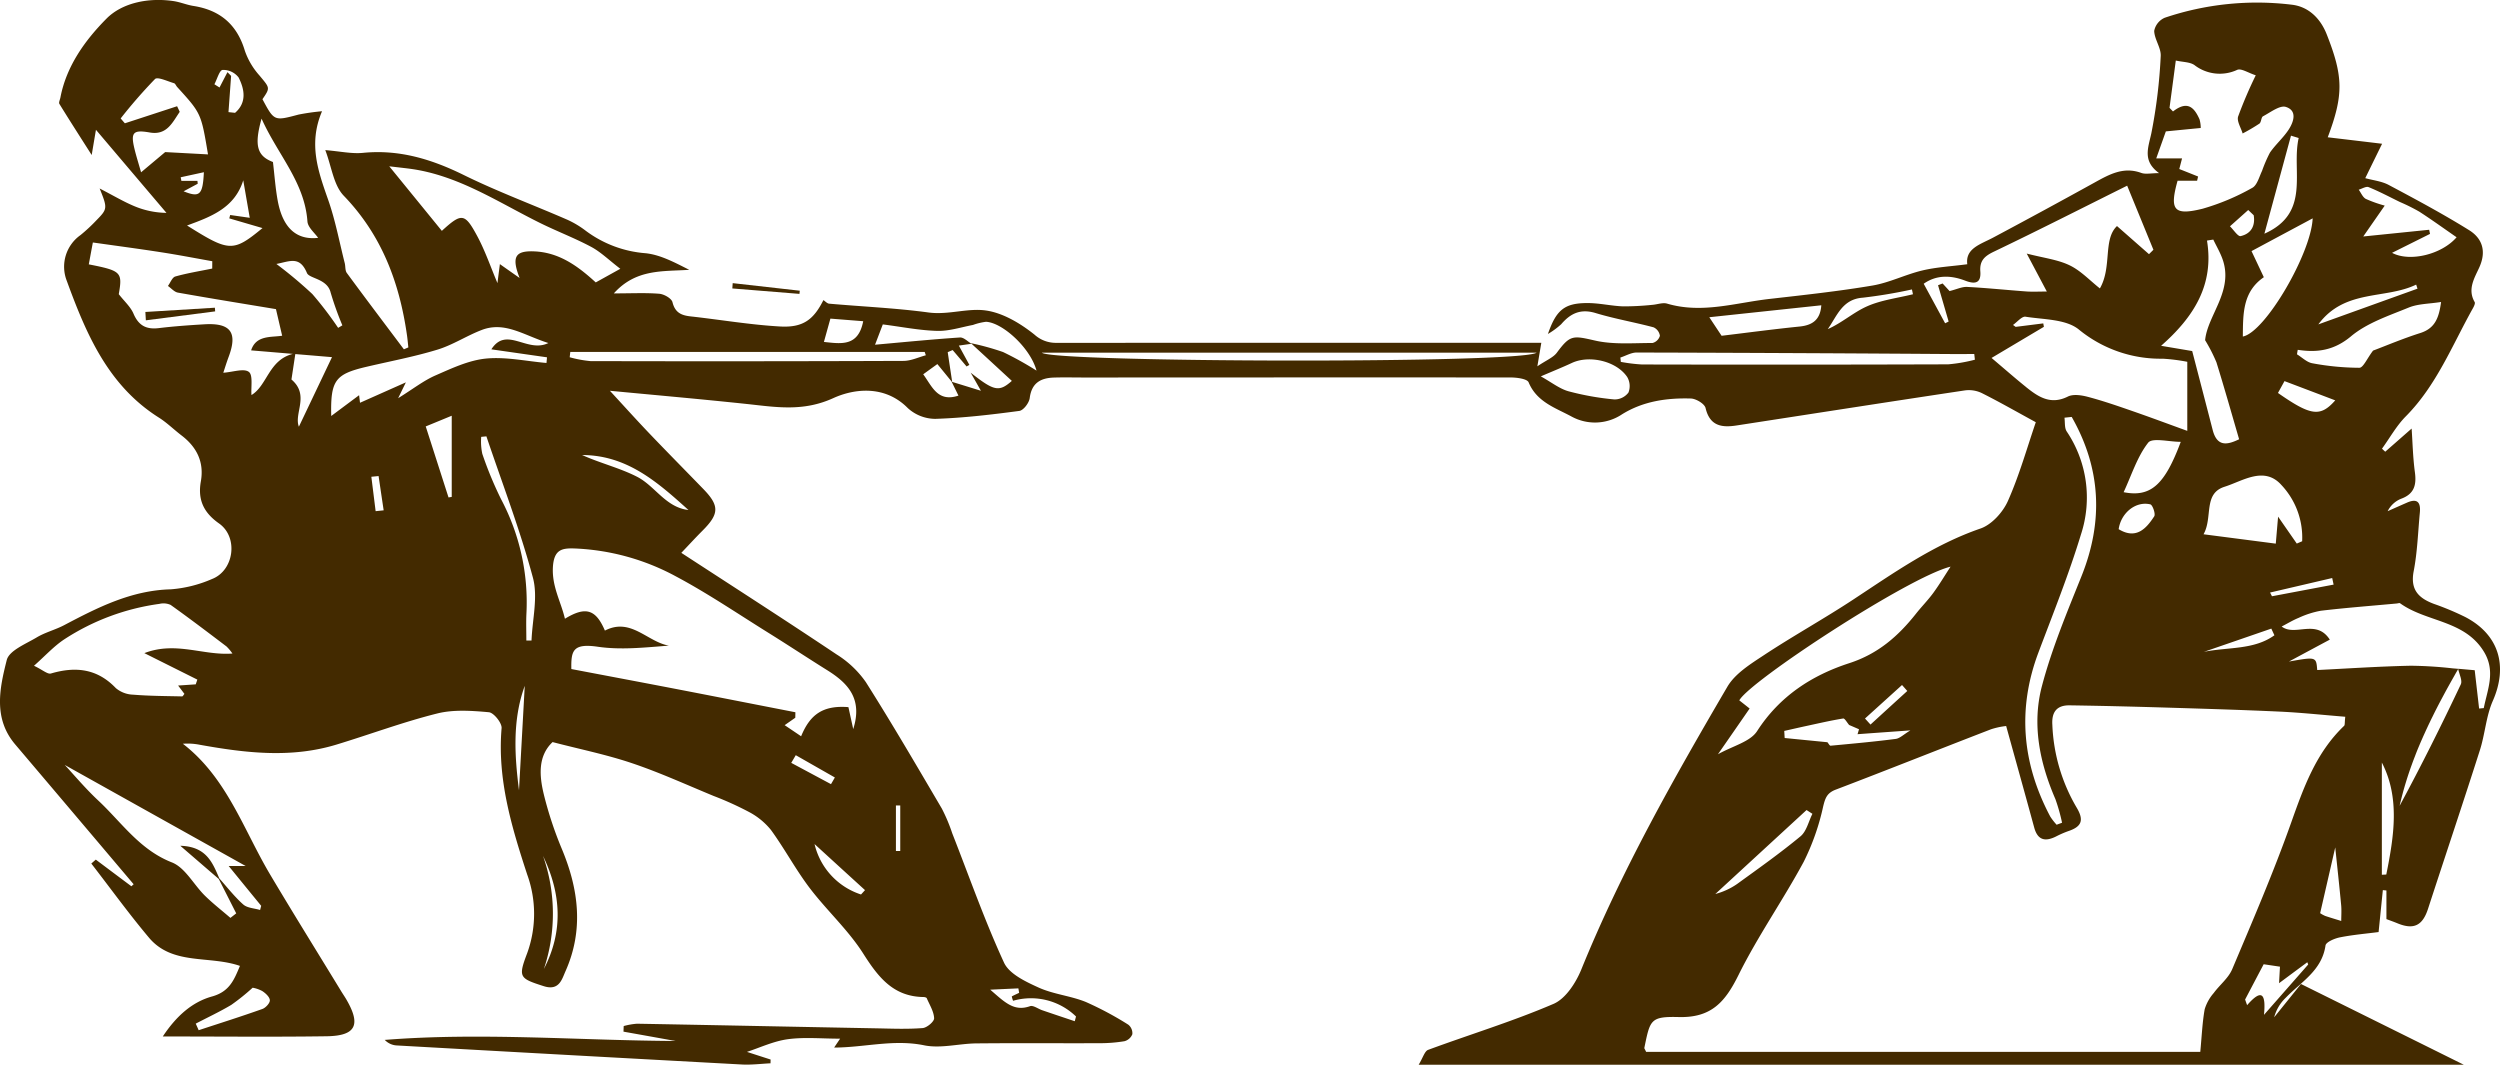 <svg xmlns="http://www.w3.org/2000/svg" width="552.369" height="235.265" viewBox="0 0 552.369 235.265">
  <g id="Group_2235" data-name="Group 2235" transform="translate(-7222.778 -5453.059)">
    <path id="Path_1211" data-name="Path 1211" d="M7767.469,5589.387a60.735,60.735,0,0,0-6.92-2.9c-3.4-1.272-5.263-3.132-4.472-7.235.82-4.246.948-8.635,1.362-12.957.211-2.2-.526-3.192-2.815-2.191-1.431.625-2.869,1.265-4.3,1.9a5.689,5.689,0,0,1,2.922-2.725c2.921-1.046,3.485-3.019,3.1-5.865-.443-3.268-.512-6.588-.723-9.667q-2.89,2.541-5.835,5.12l-.715-.67c1.739-2.394,3.2-5.066,5.263-7.145,6.783-6.844,10.239-15.69,14.81-23.859.241-.421.571-1.1.406-1.393-1.671-2.876.015-5.391,1.062-7.755,1.573-3.553.572-6.354-2.289-8.131-5.774-3.592-11.783-6.806-17.783-10-1.559-.828-3.456-1.016-5.165-1.491,1.311-2.687,2.387-4.878,3.719-7.6-4.448-.535-8.2-.979-12.008-1.431,3.523-9.389,3.456-13.4-.227-22.745-1.4-3.554-4.027-6.1-7.664-6.543a63.684,63.684,0,0,0-28.12,2.876,3.992,3.992,0,0,0-2.334,2.905c.053,1.883,1.559,3.773,1.438,5.587a115.776,115.776,0,0,1-2.079,17.083c-.715,3.26-1.957,6.083,1.717,8.756-1.747,0-2.974.308-3.96-.054-3.9-1.415-7.01.325-10.224,2.1q-11.193,6.189-22.475,12.2c-2.831,1.506-6.166,2.386-5.715,5.887-3.6.475-6.821.633-9.915,1.371-3.734.888-7.28,2.7-11.038,3.335-7.536,1.272-15.147,2.093-22.744,2.958-7.506.851-14.937,3.313-22.617,1.039-.994-.293-2.206.2-3.32.271a61.351,61.351,0,0,1-6.437.332c-2.612-.1-5.21-.73-7.808-.73-5.089-.008-6.934,1.483-8.778,6.829a17.284,17.284,0,0,0,2.929-2.153c2.056-2.394,4.284-3.47,7.581-2.477,4.209,1.28,8.576,2.025,12.838,3.162a2.428,2.428,0,0,1,1.393,1.875,2.3,2.3,0,0,1-1.634,1.588c-4.231-.007-8.613.392-12.672-.534-4.9-1.114-5.519-1.31-8.454,2.665-.813,1.092-2.326,1.664-4.314,3.02.407-2.417.6-3.569.873-5.2h-26.983q-40.081.01-80.176.015a7,7,0,0,1-4.812-1.807c-3.094-2.477-6.964-4.811-10.773-5.345-4.027-.573-8.281,1.031-12.648.444-7.28-.986-14.651-1.3-21.977-1.95-.43-.045-.828-.512-1.25-.783-2.168,4.306-4.473,6.113-9.569,5.827-6.6-.369-13.168-1.5-19.764-2.229-2.048-.226-3.44-.82-4.013-3.132-.2-.836-1.845-1.777-2.9-1.868-3.034-.248-6.1-.083-10.06-.083,4.895-5.466,10.842-4.811,16.662-5.21-3.186-1.6-6.354-3.328-9.667-3.667a25.3,25.3,0,0,1-13.161-4.931,20.872,20.872,0,0,0-4.163-2.492c-7.582-3.3-15.359-6.182-22.768-9.825-7.13-3.517-14.312-5.722-22.346-4.924-2.47.24-5.015-.339-8.312-.61,1.393,3.622,1.821,7.739,4.088,10.088,8.433,8.749,12.332,19.267,13.981,30.937.12.851.188,1.709.286,2.568-.331.143-.655.278-.987.421-4.208-5.61-8.447-11.2-12.6-16.858-.407-.542-.286-1.453-.467-2.183-1.189-4.676-2.071-9.464-3.667-14-2.183-6.241-4.435-12.332-1.348-19.56a49.722,49.722,0,0,0-5.194.738c-5.384,1.431-5.369,1.476-7.974-3.4,1.762-2.561,1.642-2.462-.655-5.232a16.094,16.094,0,0,1-3.222-5.437c-1.725-5.82-5.481-9.012-11.385-9.937-1.476-.233-2.9-.851-4.382-1.069-5.5-.821-11.346.361-14.832,3.893-4.646,4.69-8.831,10.412-10.164,17.407-.09.474-.414,1.107-.226,1.415,2.229,3.622,4.532,7.2,7.138,11.293.369-2.2.6-3.576.941-5.571,5.511,6.5,10.54,12.43,15.577,18.355a18.928,18.928,0,0,1-7.281-1.559c-2.25-.956-4.366-2.213-7.483-3.833,1.755,4.322,1.739,4.532-.64,6.957a36.557,36.557,0,0,1-3.576,3.335,8.549,8.549,0,0,0-3.049,10.1c4.269,11.677,9.1,23.129,20.335,30.221,1.792,1.129,3.327,2.657,5.021,3.953,3.381,2.575,5.03,5.9,4.27,10.164-.715,4.035.595,6.874,4.028,9.291,4.321,3.05,3.313,10.413-1.589,12.28a28.065,28.065,0,0,1-9.064,2.266c-8.741.227-16.135,4-23.566,7.914-1.957,1.032-4.193,1.581-6.083,2.718-2.417,1.445-6.083,2.9-6.61,5-1.565,6.2-3.026,12.867,1.859,18.626q12.141,14.309,24.258,28.64c.641.753,1.28,1.513,1.92,2.267-.166.15-.331.3-.5.444q-3.932-2.936-7.86-5.887c-.331.285-.663.579-.994.866,4.239,5.473,8.3,11.1,12.746,16.383,5.2,6.173,13.319,3.877,20.095,6.233-1.3,3.1-2.3,5.677-6.158,6.754-4.382,1.211-7.9,4.322-10.887,8.838,12.648,0,24.438.128,36.229-.045,6.444-.1,7.6-2.514,4.321-8.139-.377-.647-.813-1.265-1.2-1.913-5.218-8.56-10.519-17.068-15.639-25.688-5.9-9.938-9.531-21.367-19.281-28.888a13.707,13.707,0,0,1,3.749.226c10.06,1.807,20.133,3.02,30.177-.038,7.431-2.259,14.741-4.992,22.263-6.874,3.621-.911,7.642-.618,11.43-.279,1.084.105,2.905,2.379,2.808,3.523-.964,11.331,2.221,21.842,5.669,32.375a25.491,25.491,0,0,1-.022,17.354c-2.01,5.307-1.731,5.541,3.645,7.265,3.433,1.106,4.027-1.506,4.825-3.291,4.044-9.072,2.937-18.04-.79-26.983a81.92,81.92,0,0,1-4-12.092c-1.01-4.171-1.311-8.478,1.935-11.558,6.023,1.574,11.91,2.763,17.558,4.668,6.128,2.063,12.039,4.766,18.024,7.235a70.851,70.851,0,0,1,7.77,3.516,15.536,15.536,0,0,1,4.894,3.991c3.02,4.141,5.443,8.718,8.53,12.792,3.788,4.992,8.554,9.306,11.881,14.553,3.313,5.21,6.634,9.494,13.334,9.577.24.007.617.105.686.263.624,1.461,1.565,2.929,1.626,4.427.03.723-1.582,2.093-2.529,2.168-3.336.264-6.7.128-10.052.06-17.686-.331-35.371-.707-53.056-1.023a15.13,15.13,0,0,0-2.952.519c-.016.415-.03.821-.045,1.235q5.748,1.027,11.5,2.063c-21.42-.113-42.81-1.935-64.244-.241a3.9,3.9,0,0,0,2.673,1.227q38.115,2.145,76.245,4.208c2.094.113,4.2-.165,6.31-.263.007-.278.015-.558.022-.836-1.875-.6-3.757-1.211-5.225-1.687,2.808-.911,5.85-2.364,9.026-2.8,3.667-.5,7.454-.12,11.558-.12-.686,1.017-1.017,1.506-1.325,1.965,6.64-.008,13.115-1.882,19.884-.5,3.666.753,7.687-.383,11.55-.421,9.026-.09,18.062-.007,27.1-.045a33.149,33.149,0,0,0,5.609-.437,2.591,2.591,0,0,0,1.747-1.543,2.422,2.422,0,0,0-.889-2.108,72.308,72.308,0,0,0-9.426-5.037c-3.351-1.348-7.131-1.687-10.4-3.17-2.847-1.295-6.482-3-7.635-5.5-4.284-9.291-7.679-19-11.429-28.542a37.737,37.737,0,0,0-2.312-5.5c-5.512-9.374-10.985-18.77-16.8-27.956a22.131,22.131,0,0,0-6.452-6.106c-11.294-7.559-22.73-14.9-34.31-22.443,1.31-1.363,2.981-3.193,4.729-4.947,3.651-3.659,3.712-5.466.165-9.125-4.013-4.141-8.071-8.244-12.054-12.415-2.989-3.14-5.888-6.362-8.62-9.321,9.795.934,19.967,1.83,30.131,2.906,6.475.686,12.5,1.785,19.221-1.279,4.661-2.124,11.414-2.914,16.459,2.19a9.071,9.071,0,0,0,6.105,2.387c6.2-.2,12.393-.933,18.544-1.754.911-.121,2.161-1.77,2.3-2.839.421-3.343,2.423-4.442,5.367-4.532,2.38-.068,4.767-.008,7.152-.008q46.869-.034,93.736-.015c1.377.007,3.658.294,3.982,1.092,1.813,4.374,6.015,5.654,9.517,7.566a10.772,10.772,0,0,0,11.149-.535c4.661-2.883,9.863-3.621,15.172-3.47,1.151.037,3.033,1.167,3.252,2.107.948,4.013,3.614,4.352,6.866,3.848,16.813-2.59,33.624-5.217,50.444-7.747a6.612,6.612,0,0,1,3.727.594c3.862,1.936,7.619,4.088,11.926,6.437-1.89,5.5-3.605,11.632-6.158,17.393-1.107,2.492-3.584,5.24-6.054,6.091-10.367,3.576-19.131,9.78-28.128,15.7-6.475,4.261-13.281,8.026-19.748,12.294-2.967,1.958-6.377,4.073-8.079,7-11.835,20.23-23.385,40.618-32.239,62.407-1.2,2.951-3.463,6.475-6.144,7.626-9.026,3.877-18.476,6.753-27.714,10.164-.775.293-1.137,1.731-2.093,3.29h230.928q-15.63-7.758-35.981-17.844c-1.7,2.116-3.809,4.736-5.917,7.349a9.229,9.229,0,0,1,2.567-4.322c3.365-3.486,7.973-5.978,8.771-11.534.112-.761,2.017-1.566,3.207-1.8,2.9-.572,5.857-.821,8.522-1.167.347-3.418.64-6.339.94-9.268.265.029.528.052.791.083v6.324c.934.354,1.687.617,2.433.926,3.605,1.49,5.556.512,6.761-3.207,3.8-11.678,7.717-23.325,11.451-35.025,1.145-3.568,1.363-7.5,2.854-10.895C7776.947,5600.228,7774.938,5593.271,7767.469,5589.387Zm-424.52,77.759a38.442,38.442,0,0,0-.188-24.966C7346.759,5650.483,7347.286,5658.8,7342.949,5667.146Zm104.84,4.291c.053.324.113.656.166.987-.542.256-1.1.5-1.626.791a6.02,6.02,0,0,0,.285.964,14.3,14.3,0,0,1,13.906,3.471c-.09.346-.181.7-.278,1.046-2.394-.806-4.788-1.6-7.183-2.424-.918-.309-2-1.152-2.7-.9-3.584,1.28-5.661-.949-8.794-3.644C7444.229,5671.6,7446,5671.52,7447.789,5671.437Zm-27.059-40.407h.956v10.058h-.956Zm-14.479-107.574,7.251.573c-1.092,5.646-4.841,4.992-8.682,4.578C7405.267,5527,7405.71,5525.42,7406.252,5523.455Zm-110.419-5.759a69.189,69.189,0,0,0,2.59,7.243c-.309.188-.625.376-.934.557a77.7,77.7,0,0,0-5.707-7.476,95.762,95.762,0,0,0-7.936-6.641c2.981-.572,5.15-1.837,6.754,2C7291.127,5514.639,7295.088,5514.609,7295.833,5517.7Zm-15.262-38.428c3.569,7.958,9.518,14.027,10.135,22.715.09,1.318,1.618,2.545,2.364,3.628-4.653.52-7.816-2.017-8.952-8.327-.5-2.778-.693-5.609-1.031-8.432C7279.607,5487.527,7278.885,5485.262,7280.571,5479.268Zm-2.612,21.91c-1.8-.256-3.057-.437-4.321-.617-.067.248-.136.5-.2.745,2.409.708,4.818,1.408,7.341,2.146-6.5,5.331-7.311,5.315-16.67-.572,5.369-1.965,10.525-3.893,12.416-9.984C7276.98,5495.531,7277.439,5498.166,7277.959,5501.178Zm-11.557-8.154h-3.547c-.044-.263-.1-.527-.15-.8,1.664-.361,3.328-.723,5.12-1.115-.241,5.015-.9,5.662-4.479,4.217,1.228-.655,2.176-1.159,3.117-1.671C7266.447,5493.445,7266.425,5493.234,7266.4,5493.023Zm5.557-24.514a4.27,4.27,0,0,1,3.538,1.664c1.355,2.672,1.814,5.579-.783,7.814-.481-.052-.963-.105-1.453-.157q.294-4,.58-8c-.264-.278-.534-.557-.806-.828-.587,1.13-1.167,2.259-1.754,3.388-.376-.233-.753-.475-1.13-.715C7270.747,5470.557,7271.259,5468.578,7271.959,5468.509Zm-12.687,18.152c-1.37,1.152-3.132,2.628-5.323,4.465-.609-2.139-1.092-3.651-1.46-5.187-.881-3.66-.279-4.247,3.4-3.607,3.779.655,4.992-2.236,6.6-4.562-.188-.414-.384-.829-.579-1.242l-11.543,3.772c-.309-.354-.617-.715-.926-1.077a111.618,111.618,0,0,1,7.581-8.7c.588-.558,2.771.5,4.194.911.294.083.459.564.708.843,5.3,5.82,5.3,5.82,6.813,14.893C7265.589,5487,7262.585,5486.843,7259.272,5486.662Zm23.129,187.4c.029.632-.926,1.671-1.656,1.928-4.653,1.656-9.374,3.146-14.071,4.69-.211-.489-.43-.971-.647-1.453,2.627-1.371,5.314-2.627,7.853-4.141a47.54,47.54,0,0,0,4.721-3.794,6.98,6.98,0,0,1,2.123.738C7281.453,5672.5,7282.371,5673.349,7282.4,5674.064Zm-5.346-29.664h-3.749c2.537,3.116,4.855,5.955,7.183,8.8-.083.309-.166.61-.241.919-1.258-.384-2.823-.422-3.72-1.213-.429-.376-.843-.775-1.241-1.189-.106-.105-.2-.211-.3-.316-.347-.361-.686-.73-1.009-1.1-.271-.3-.542-.61-.806-.919-.43-.5-.851-.994-1.28-1.491-.211-.249-.422-.489-.64-.729h-.008c-1.49-3.441-2.815-7.07-8.628-7.229,3.3,2.846,5.9,5.09,8.5,7.333q1.932,3.806,3.855,7.6c-.423.331-.852.67-1.28,1-1.883-1.626-3.862-3.162-5.632-4.9-2.492-2.447-4.366-6.211-7.311-7.363-7.13-2.8-11.105-8.847-16.263-13.672-2.876-2.688-5.413-5.73-7.4-7.86C7249.809,5629.185,7263.3,5636.721,7277.056,5644.4Zm-22.384-47.034c4.383,2.191,8.041,4.021,11.708,5.851-.113.346-.233.7-.354,1.047-1.175.083-2.35.158-3.893.263.534.7.964,1.272,1.4,1.852-.2.211-.354.557-.513.549-3.613-.083-7.242-.09-10.85-.384a6.223,6.223,0,0,1-3.786-1.438c-4.134-4.329-8.907-4.834-14.351-3.237-.73.218-1.829-.8-3.742-1.709,2.478-2.191,4.405-4.337,6.731-5.865a51.046,51.046,0,0,1,20.968-7.808,3.863,3.863,0,0,1,2.492.227c4.171,2.974,8.252,6.075,12.332,9.17a10.552,10.552,0,0,1,1.325,1.573C7267.69,5597.954,7261.637,5594.68,7254.672,5597.367Zm23.672-57.023c-.136-1.754.368-4.4-.58-5.113-1.1-.835-3.479.031-5.646.188.3-.9.7-2.221,1.182-3.516,2.018-5.368.46-7.529-5.33-7.19-3.374.2-6.754.437-10.1.843-2.756.339-4.472-.557-5.594-3.192-.647-1.521-2.025-2.726-3.253-4.307.844-4.863.573-5.172-6.625-6.587.347-1.875.692-3.757.9-4.834,5.534.783,10.375,1.423,15.194,2.176,3.741.58,7.46,1.3,11.188,1.966,0,.541-.008,1.083-.008,1.618-2.726.564-5.489,1-8.161,1.755-.678.2-1.092,1.37-1.627,2.092.731.5,1.4,1.325,2.2,1.469,7.408,1.317,14.84,2.514,21.668,3.651.588,2.529.956,4.1,1.37,5.873-2.408.391-5.774-.173-6.858,3.237,3.072.257,6.129.513,9.23.776C7282.138,5532.6,7281.852,5538.22,7278.344,5540.343Zm8.831-3.433c.181-1.2.475-3.117.851-5.617,2.657.218,5.346.444,8.108.677-2.8,5.881-5.112,10.736-7.317,15.367C7287.679,5544.386,7291.248,5540.373,7287.175,5536.91Zm18.6,29.091c-.315-2.53-.632-5.067-.948-7.6l1.6-.158q.554,3.783,1.121,7.574Zm16.813-3.154c-.233.038-.467.083-.708.121-1.626-5.061-3.244-10.119-5.036-15.69,1.513-.618,3.335-1.37,5.744-2.364Zm14.861,64.8c-.918-7.235-1.543-15.344,1.272-23.046C7338.289,5612.515,7337.837,5620.6,7337.452,5627.648Zm2.764-33.067h-1.137c0-1.965-.075-3.938.015-5.9a48.7,48.7,0,0,0-5.6-25.327,82.694,82.694,0,0,1-4.148-10.021,13.059,13.059,0,0,1-.241-3.75l1.145-.112c3.5,10.382,7.446,20.652,10.276,31.214C7341.677,5584.981,7340.4,5589.928,7340.216,5594.582Zm3.426-62.573c-.038.421-.075.836-.113,1.25-4.465-.385-8.989-1.4-13.371-.972-3.824.376-7.59,2.168-11.2,3.742-2.575,1.129-4.863,2.937-8.206,5.014.8-1.634,1.151-2.356,1.709-3.5-3.645,1.619-6.829,3.041-10.134,4.51-.068-.58-.143-1.2-.2-1.671-1.974,1.468-3.9,2.905-6.159,4.592-.181-7.891.873-9.246,7.8-10.872,5.232-1.228,10.541-2.222,15.668-3.788,3.4-1.039,6.468-3.079,9.8-4.352,5.119-1.95,9.261,1.174,14.711,2.891-4.7,2.3-9.245-3.832-12.6,1.393C7335.525,5530.849,7339.584,5531.429,7343.642,5532.008Zm-3.012-23.415c-3.982-.113-4.863,1.212-3.042,5.888-1.852-1.3-2.921-2.048-4.358-3.064-.211,1.648-.377,2.929-.535,4.2-1.483-3.493-2.7-7.114-4.487-10.428-2.748-5.1-3.44-5.1-7.8-1.122-3.682-4.525-7.355-9.027-11.617-14.259,1.95.226,3.192.362,4.427.519,10.767,1.4,19.6,7.423,29.017,12.062,3.7,1.822,7.574,3.291,11.2,5.233,2.107,1.137,3.892,2.9,6.406,4.826-2.566,1.423-4.058,2.251-5.428,3.012C7350.4,5511.793,7346.224,5508.759,7340.63,5508.594ZM7397.6,5621.61c.339-.565.67-1.129,1-1.694q4.314,2.461,8.636,4.924c-.278.5-.564.986-.851,1.476Q7401.995,5623.967,7397.6,5621.61Zm16.3,28.12c-.293.324-.587.641-.881.964a15.43,15.43,0,0,1-10.269-11.143Q7408.318,5644.645,7413.9,5649.73Zm-21.292-56.82c4.353,2.71,8.637,5.542,12.988,8.259,4.577,2.861,7.822,6.325,5.7,12.98-.444-2.025-.753-3.449-1.062-4.849-5.7-.452-8.5,1.686-10.45,6.437-1.22-.828-2.387-1.611-3.637-2.454.934-.655,1.642-1.145,2.349-1.641.008-.407.016-.806.022-1.213-8.5-1.656-17-3.335-25.508-4.977-7.958-1.536-15.924-3.034-23.994-4.57-.068-4.021.293-5.736,5.865-4.924,5.1.746,10.4.159,15.682-.249-4.788-.835-8.409-6.286-14.131-3.32-2.011-4.721-4.276-5.406-8.832-2.62-.888-3.788-2.906-7.138-2.657-11.421.24-3.968,2.093-4.209,4.938-4.1a51.286,51.286,0,0,1,22.256,6.173C7379.178,5584.169,7385.819,5588.687,7392.609,5592.91Zm-17.716-27.165c-5.036-.572-7.362-5.3-11.36-7.348-3.848-1.966-8.161-3-12.129-4.8C7361.387,5553.624,7368.156,5559.685,7374.894,5565.746Zm47.516-32.946q-34.581.135-69.168.045a25.817,25.817,0,0,1-4.585-.851c.037-.391.083-.791.128-1.182h78.3c.082.248.173.5.256.746C7425.7,5531.993,7424.058,5532.792,7422.409,5532.8Zm4.352,2.958c1.145-.828,2.108-1.521,3.125-2.259,1.145,1.393,2.168,2.658,3.2,3.922-.015-.007-.03-.007-.045-.015.467.949.934,1.9,1.506,3.065C7429.969,5541.985,7428.756,5538.5,7426.761,5535.758Zm10.48-.361c.73,1.28,1.453,2.56,2.273,4.005-2.2-.678-4.275-1.325-6.354-1.958-.323-2.191-.662-4.382-.985-6.572.361-.158.729-.309,1.091-.467q1.548,1.808,3.079,3.628c.2-.12.407-.233.618-.346-.693-1.272-1.385-2.545-2.327-4.27,1.063-.15,1.936-.278,2.8-.4h.007q4.45,4.088,8.9,8.2C7443.5,5539.74,7442.392,5539.455,7437.241,5535.4Zm7.176-4.548a56.61,56.61,0,0,0-7.115-1.965l.067.068a.119.119,0,0,1,.045.045,6.816,6.816,0,0,1-.768-.526c-.09-.068-.173-.128-.264-.2a.066.066,0,0,1-.038-.022,3.72,3.72,0,0,0-.309-.21,2,2,0,0,0-.232-.144,1.01,1.01,0,0,0-.173-.09c-.03-.016-.068-.031-.1-.046a.97.97,0,0,0-.188-.067.7.7,0,0,0-.165-.045.935.935,0,0,0-.2-.022h-.068c-6.046.4-12.076,1-18.792,1.6.782-2.033,1.242-3.252,1.717-4.487,4.141.527,8.07,1.325,12.023,1.431,2.62.075,5.263-.813,7.89-1.31a13.384,13.384,0,0,1,2.884-.7c3.6.158,9.781,5.706,11.166,10.789A73.812,73.812,0,0,0,7444.417,5530.849Zm8.56.136h109.306C7558.9,5533.454,7455.221,5533.153,7452.977,5530.985Zm293.147-36.576c2.349.956,4.6,2.153,6.889,3.274a41.444,41.444,0,0,1,4.3,2.139c2.786,1.8,5.466,3.742,8.244,5.661-3.275,3.8-10.345,5.527-14.26,3.441,3.026-1.513,5.707-2.846,8.387-4.186-.06-.3-.128-.61-.188-.911-4.532.459-9.064.926-14.56,1.482,1.874-2.7,3.245-4.66,4.743-6.821a27.59,27.59,0,0,1-4.179-1.483c-.686-.369-1.055-1.332-1.566-2.033C7744.67,5494.763,7745.559,5494.175,7746.124,5494.409Zm10.5,21.533c.1.3.2.6.294.9-7.092,2.553-14.185,5.1-21.909,7.891C7740.839,5516.853,7749.806,5519.248,7756.626,5515.942Zm-14.4,11.429c3.554-2.974,8.349-4.547,12.754-6.354,2.078-.851,4.517-.813,7.152-1.234-.459,3.4-1.272,5.8-4.585,6.858-3.885,1.235-7.656,2.838-10.442,3.885-1.333,1.739-2.168,3.787-3.026,3.794a58,58,0,0,1-10.375-.994c-1.213-.2-2.282-1.295-3.411-1.98.054-.332.105-.663.166-.994C7734.846,5531.021,7738.52,5530.458,7742.224,5527.371Zm-31.817-21.156c.467-.075.926-.15,1.393-.218.678,1.415,1.483,2.785,2.019,4.253,2.56,7.069-3.291,12.4-3.825,17.979a36.137,36.137,0,0,1,2.5,4.878c1.731,5.579,3.319,11.2,5.014,17.009-2.552,1.227-4.855,1.769-5.842-2.056-1.461-5.669-2.937-11.323-4.525-17.437-1.664-.279-3.8-.64-6.874-1.159C7707.553,5523.064,7712.01,5515.919,7710.406,5506.214Zm5.075-3.154c1.348-1.2,2.7-2.4,4.035-3.6.406.384.806.768,1.212,1.152.384,2.3-.534,4.081-2.892,4.615C7717.25,5505.363,7716.278,5503.828,7715.481,5503.06Zm-1.168,57.536c3.961-1.234,8.734-4.645,12.543-.369a16.932,16.932,0,0,1,4.578,12.422c-.4.173-.79.339-1.189.512-1.3-1.882-2.612-3.757-4.126-5.948-.181,2.078-.347,4.043-.512,5.963-5.218-.678-10.232-1.326-15.962-2.07C7711.746,5567.373,7709.511,5562.094,7714.313,5560.6Zm10.45,24.206c-.135-.271-.278-.55-.421-.821q6.866-1.6,13.732-3.207c.1.481.2.963.309,1.453Zm.543,8.62c-4.541,3.283-10.353,2.575-15.6,3.667q7.453-2.563,14.915-5.142C7724.847,5592.443,7725.072,5592.933,7725.307,5593.422Zm.782-53.538c.52-.949.994-1.8,1.446-2.62,3.809,1.445,7.431,2.816,11.21,4.254C7735.44,5545.259,7733.354,5544.951,7726.089,5539.884Zm-7.762-12.468c.053-5.044-.053-9.885,4.638-13.108-.9-1.912-1.739-3.689-2.719-5.767,4.631-2.484,9.08-4.863,13.508-7.236C7733.452,5508.977,7723.3,5526.46,7718.327,5527.416Zm4.766-22.722q2.936-10.831,5.873-21.661c.563.173,1.136.346,1.7.52C7729,5490.863,7733.482,5500.079,7723.093,5504.694Zm-23.9-16.632c.941-2.65,1.7-4.773,2.123-5.971,3.186-.309,5.444-.534,7.71-.752a6.941,6.941,0,0,0-.271-1.927c-1.106-2.462-2.56-4.284-5.857-1.725-.256-.264-.512-.534-.768-.8.444-3.364.9-6.73,1.386-10.45,1.581.354,3.095.3,4.11.994a9.136,9.136,0,0,0,9.457,1.063c.91-.384,2.424.67,4.1,1.2a95.359,95.359,0,0,0-3.893,9.1c-.331,1.039.625,2.492.994,3.757a42.034,42.034,0,0,0,3.7-2.176c.437-.316.376-1.393.807-1.626,1.648-.866,3.711-2.492,5.051-2.063,2.561.813,1.725,3.306.6,5.029-1.189,1.815-2.907,3.283-4.134,5.082a31.177,31.177,0,0,0-1.739,4.028c-.633,1.325-1.092,3.185-2.176,3.75a50.436,50.436,0,0,1-10.955,4.6c-6.369,1.574-7.348.324-5.526-6.188h4.314c.075-.309.143-.618.218-.926-1.393-.558-2.785-1.114-4.155-1.657.158-.625.339-1.288.61-2.349Zm-64.839,30.771a107.94,107.94,0,0,0,10.864-1.822l.226,1.062c-3.388.843-6.972,1.265-10.119,2.657-3.012,1.325-5.57,3.667-8.7,5.044C7628.688,5522.831,7629.839,5519.149,7634.356,5518.833Zm-9.163,1.679c-.21,3.109-1.852,4.39-4.751,4.69-5.714.58-11.413,1.34-17.278,2.048-.775-1.167-1.589-2.394-2.718-4.1C7608.932,5522.244,7617.01,5521.385,7625.193,5520.512Zm-42.613,19.281a3.828,3.828,0,0,1-3.095,1.521,60.291,60.291,0,0,1-10.164-1.807c-2-.565-3.764-2-6.1-3.29,2.831-1.22,4.864-2.033,6.844-2.958,3.848-1.807,9.848-.444,12.235,3.086A3.945,3.945,0,0,1,7582.58,5539.793Zm70.629-6.233q-33.825.113-67.64.03a36.517,36.517,0,0,1-4.668-.572c-.038-.316-.068-.64-.105-.956,1.212-.392,2.416-1.122,3.621-1.114q34.367.09,68.724.332c1.95.015,3.9,0,5.851,0,.045.421.09.835.135,1.256A35.184,35.184,0,0,1,7653.209,5533.56Zm4.2-17.106c-1.13-.053-2.3.527-3.877.918-.151-.166-.844-.925-1.536-1.679-.332.128-.67.256-1.009.392q1.173,4.009,2.341,8.018c-.256.128-.52.256-.775.384-1.573-2.907-3.146-5.8-4.735-8.733,2.823-2,6.016-1.9,9.186-.678,2.221.851,3.516.534,3.327-2.041-.181-2.4.956-3.4,3.027-4.39,9.915-4.75,19.718-9.735,29.415-14.561,1.958,4.781,3.878,9.472,5.8,14.162-.324.324-.648.648-.979.971-2.281-2-4.562-4.013-7.069-6.211-3.125,2.943-1.062,9.064-3.779,13.778-2.222-1.754-4.216-3.915-6.679-5.1-2.612-1.265-5.669-1.611-9.486-2.6,1.664,3.14,2.884,5.443,4.442,8.387-1.762,0-3.147.083-4.524-.016C7666.137,5517.139,7661.777,5516.68,7657.41,5516.454Zm13,22.1c-2.334-1.875-4.585-3.855-7.6-6.407,4.231-2.514,7.9-4.7,11.564-6.874-.045-.256-.091-.5-.136-.76l-6.1.768c-.2-.144-.391-.278-.587-.422.926-.648,1.965-1.95,2.771-1.822,4,.64,8.854.512,11.722,2.786a28.477,28.477,0,0,0,18.6,6.49,41.189,41.189,0,0,1,5.413.685v15.261c-4.216-1.528-8.267-3.042-12.355-4.457-3.185-1.106-6.376-2.206-9.629-3.064-1.4-.369-3.222-.647-4.4-.06C7675.841,5542.587,7673.115,5540.742,7670.405,5538.559Zm21.585,23.25c1.784-3.832,3.012-7.853,5.421-10.932.919-1.167,4.578-.188,7.2-.188C7701.085,5560.122,7698.021,5563,7691.99,5561.808Zm6.762,5.33c-1.83,2.838-4.073,5.15-7.861,2.846.506-3.576,3.75-6.257,7-5.481C7698.391,5564.624,7699.083,5566.619,7698.752,5567.138Zm-25.583,30.078c3.26-8.65,6.715-17.263,9.4-26.095a26.146,26.146,0,0,0-3.154-22.723c-.521-.79-.354-2.018-.5-3.042.526-.061,1.062-.113,1.6-.173,6.468,11.354,7.047,23.039,2.146,35.235-3.2,7.98-6.55,15.977-8.733,24.258-2.221,8.447-.5,16.9,2.981,24.943a40.179,40.179,0,0,1,1.476,5.225c-.4.15-.8.293-1.2.444a12.842,12.842,0,0,1-1.408-1.807C7669.577,5621.783,7668.455,5609.729,7673.169,5597.216Zm-63.816,12.393c-.828-.655-1.558-1.234-2.28-1.8,2.19-4.179,37.388-27.255,46.679-29.544-1.265,1.936-2.447,3.923-3.81,5.79-1.175,1.612-2.6,3.042-3.84,4.616-3.93,4.961-8.372,8.854-14.727,10.917-8.26,2.68-15.39,7.28-20.366,15.005-1.528,2.379-5.368,3.267-8.658,5.126C7604.9,5616.047,7607.057,5612.93,7609.353,5609.609Zm35.529,4.826c-1.536.926-2.349,1.777-3.26,1.89-4.781.617-9.585,1.054-14.38,1.5-.211.022-.467-.5-.709-.768q-4.72-.463-9.44-.933c-.03-.52-.061-1.046-.091-1.566,1.536-.339,3.064-.7,4.6-1.031,2.8-.6,5.594-1.257,8.418-1.716.354-.053.872.933,1.324,1.438.723.308,1.453.625,2.176.941-.105.361-.21.723-.323,1.091C7636.788,5615.015,7640.38,5614.759,7644.882,5614.435Zm-10.036-2.62q4.088-3.7,8.177-7.4c.392.437.775.874,1.167,1.317q-4.066,3.7-8.131,7.424C7635.651,5612.7,7635.252,5612.259,7634.846,5611.815Zm-12.919,20.223c.429.278.865.557,1.3.835-.851,1.687-1.295,3.863-2.628,4.97-4.494,3.719-9.268,7.1-14,10.525a15.258,15.258,0,0,1-4.826,2.22Q7611.845,5641.318,7621.927,5632.038ZM7723,5677.287c.429-4.45-.354-6.015-3.727-2.138-.151-.415-.3-.836-.444-1.25,1.363-2.59,2.718-5.172,4.1-7.793,1.333.2,2.387.354,3.6.535-.061,1.121-.12,2.221-.2,3.651,2.3-1.709,4.269-3.169,6.241-4.63.067.166.136.331.2.5C7729.771,5669.585,7726.767,5673,7723,5677.287Zm17.068-20.742c-1.183-.37-2.356-.715-3.531-1.107a7.132,7.132,0,0,1-1.129-.617q1.671-7.272,3.335-14.531c.452,4.367.919,8.568,1.31,12.769C7740.161,5654.21,7740.07,5655.385,7740.07,5656.545Zm.633-43.111c-6.212,5.925-8.944,13.627-11.737,21.5-3.878,10.917-8.471,21.578-12.98,32.254-.836,1.987-2.778,3.485-4.1,5.293a9.722,9.722,0,0,0-1.988,3.576c-.519,2.929-.639,5.933-.971,9.411H7586.487c-.309-.663-.422-.776-.4-.866,1.287-6.233,1.31-6.986,7.649-6.829,7.25.181,10.262-3.44,13.168-9.3,4.261-8.6,9.833-16.534,14.4-25a51.931,51.931,0,0,0,4.3-12.235c.466-1.905.857-2.982,2.8-3.72,11.458-4.366,22.843-8.914,34.286-13.326a16.756,16.756,0,0,1,3.343-.722c2.161,7.814,4.209,15.125,6.2,22.443.775,2.831,2.454,3.14,4.818,1.965a22.252,22.252,0,0,1,2.756-1.2c2.944-.994,3.479-2.424,1.754-5.263a39.055,39.055,0,0,1-5.322-18.213c-.181-2.86,1.009-4.336,3.81-4.3,6.859.1,13.718.272,20.576.474,8.629.264,17.249.512,25.869.912,4.8.226,9.585.745,14.464,1.136C7740.809,5612.734,7740.906,5613.238,7740.7,5613.434Zm9.32,32.849c-.331.022-.654.038-.979.052v-24.792C7753.058,5629.275,7751.74,5637.775,7750.023,5646.283Zm21.54-36.771c-.346.03-.685.068-1.031.1-.316-2.786-.64-5.571-.971-8.47-1.325-.113-2.47-.219-3.614-.317-.008.015-.022.038-.03.053a4.306,4.306,0,0,0,.144.58c.022.06.037.128.061.2.074.256.158.52.232.768.03.1.061.2.091.3.053.2.1.407.128.6a2.165,2.165,0,0,1,.022.3,1.524,1.524,0,0,1-.022.376,1.759,1.759,0,0,1-.09.279c-4.277,9.042-8.742,17.994-13.515,26.825.082-.369.165-.73.263-1.1.113-.482.233-.956.361-1.431.128-.5.271-1,.414-1.5.137-.482.287-.964.43-1.437q.576-1.864,1.242-3.682c.219-.617.452-1.227.692-1.837.316-.844.655-1.679,1.01-2.507.165-.4.338-.792.511-1.182.188-.429.377-.858.572-1.28s.385-.851.588-1.28c.188-.414.384-.821.587-1.234.2-.437.415-.866.633-1.3.294-.6.595-1.205.9-1.8.377-.738.761-1.467,1.152-2.2.256-.482.512-.957.768-1.438q.779-1.423,1.581-2.846c.136-.241.271-.475.406-.715s.271-.49.414-.731.279-.482.422-.722l-.008-.008a.13.13,0,0,0,.03-.045.059.059,0,0,0-.037,0c-.4-.03-.806-.067-1.2-.1a89.51,89.51,0,0,0-9.307-.58c-6.881.143-13.755.61-20.629.949-.226-2.937-.226-2.937-6.249-1.875,2.936-1.574,5.872-3.155,9.027-4.841-3-4.676-7.68-.617-10.631-2.9,1.37-.708,2.529-1.423,3.771-1.92a20.048,20.048,0,0,1,4.9-1.566c5.571-.655,11.181-1.084,16.768-1.6.248-.023.579-.158.729-.045,5.79,4.178,14.207,3.689,18.476,10.631C7774.252,5601.343,7772.385,5605.363,7771.563,5609.511Z" transform="translate(0)" fill="#432a00"/>
    <path id="Path_1212" data-name="Path 1212" d="M7452.59,5537.821l-14.817-1.671c-.03.391-.06.783-.083,1.174q7.409.6,14.832,1.2C7452.545,5538.3,7452.567,5538.055,7452.59,5537.821Z" transform="translate(-53.106 -20.532)" fill="#432a00"/>
    <path id="Path_1213" data-name="Path 1213" d="M7265.44,5544.3c.038.618.075,1.228.105,1.845q7.657-.994,15.313-1.973c-.022-.271-.037-.542-.06-.812Q7273.119,5543.833,7265.44,5544.3Z" transform="translate(-10.542 -22.314)" fill="#432a00"/>
  </g>
</svg>
